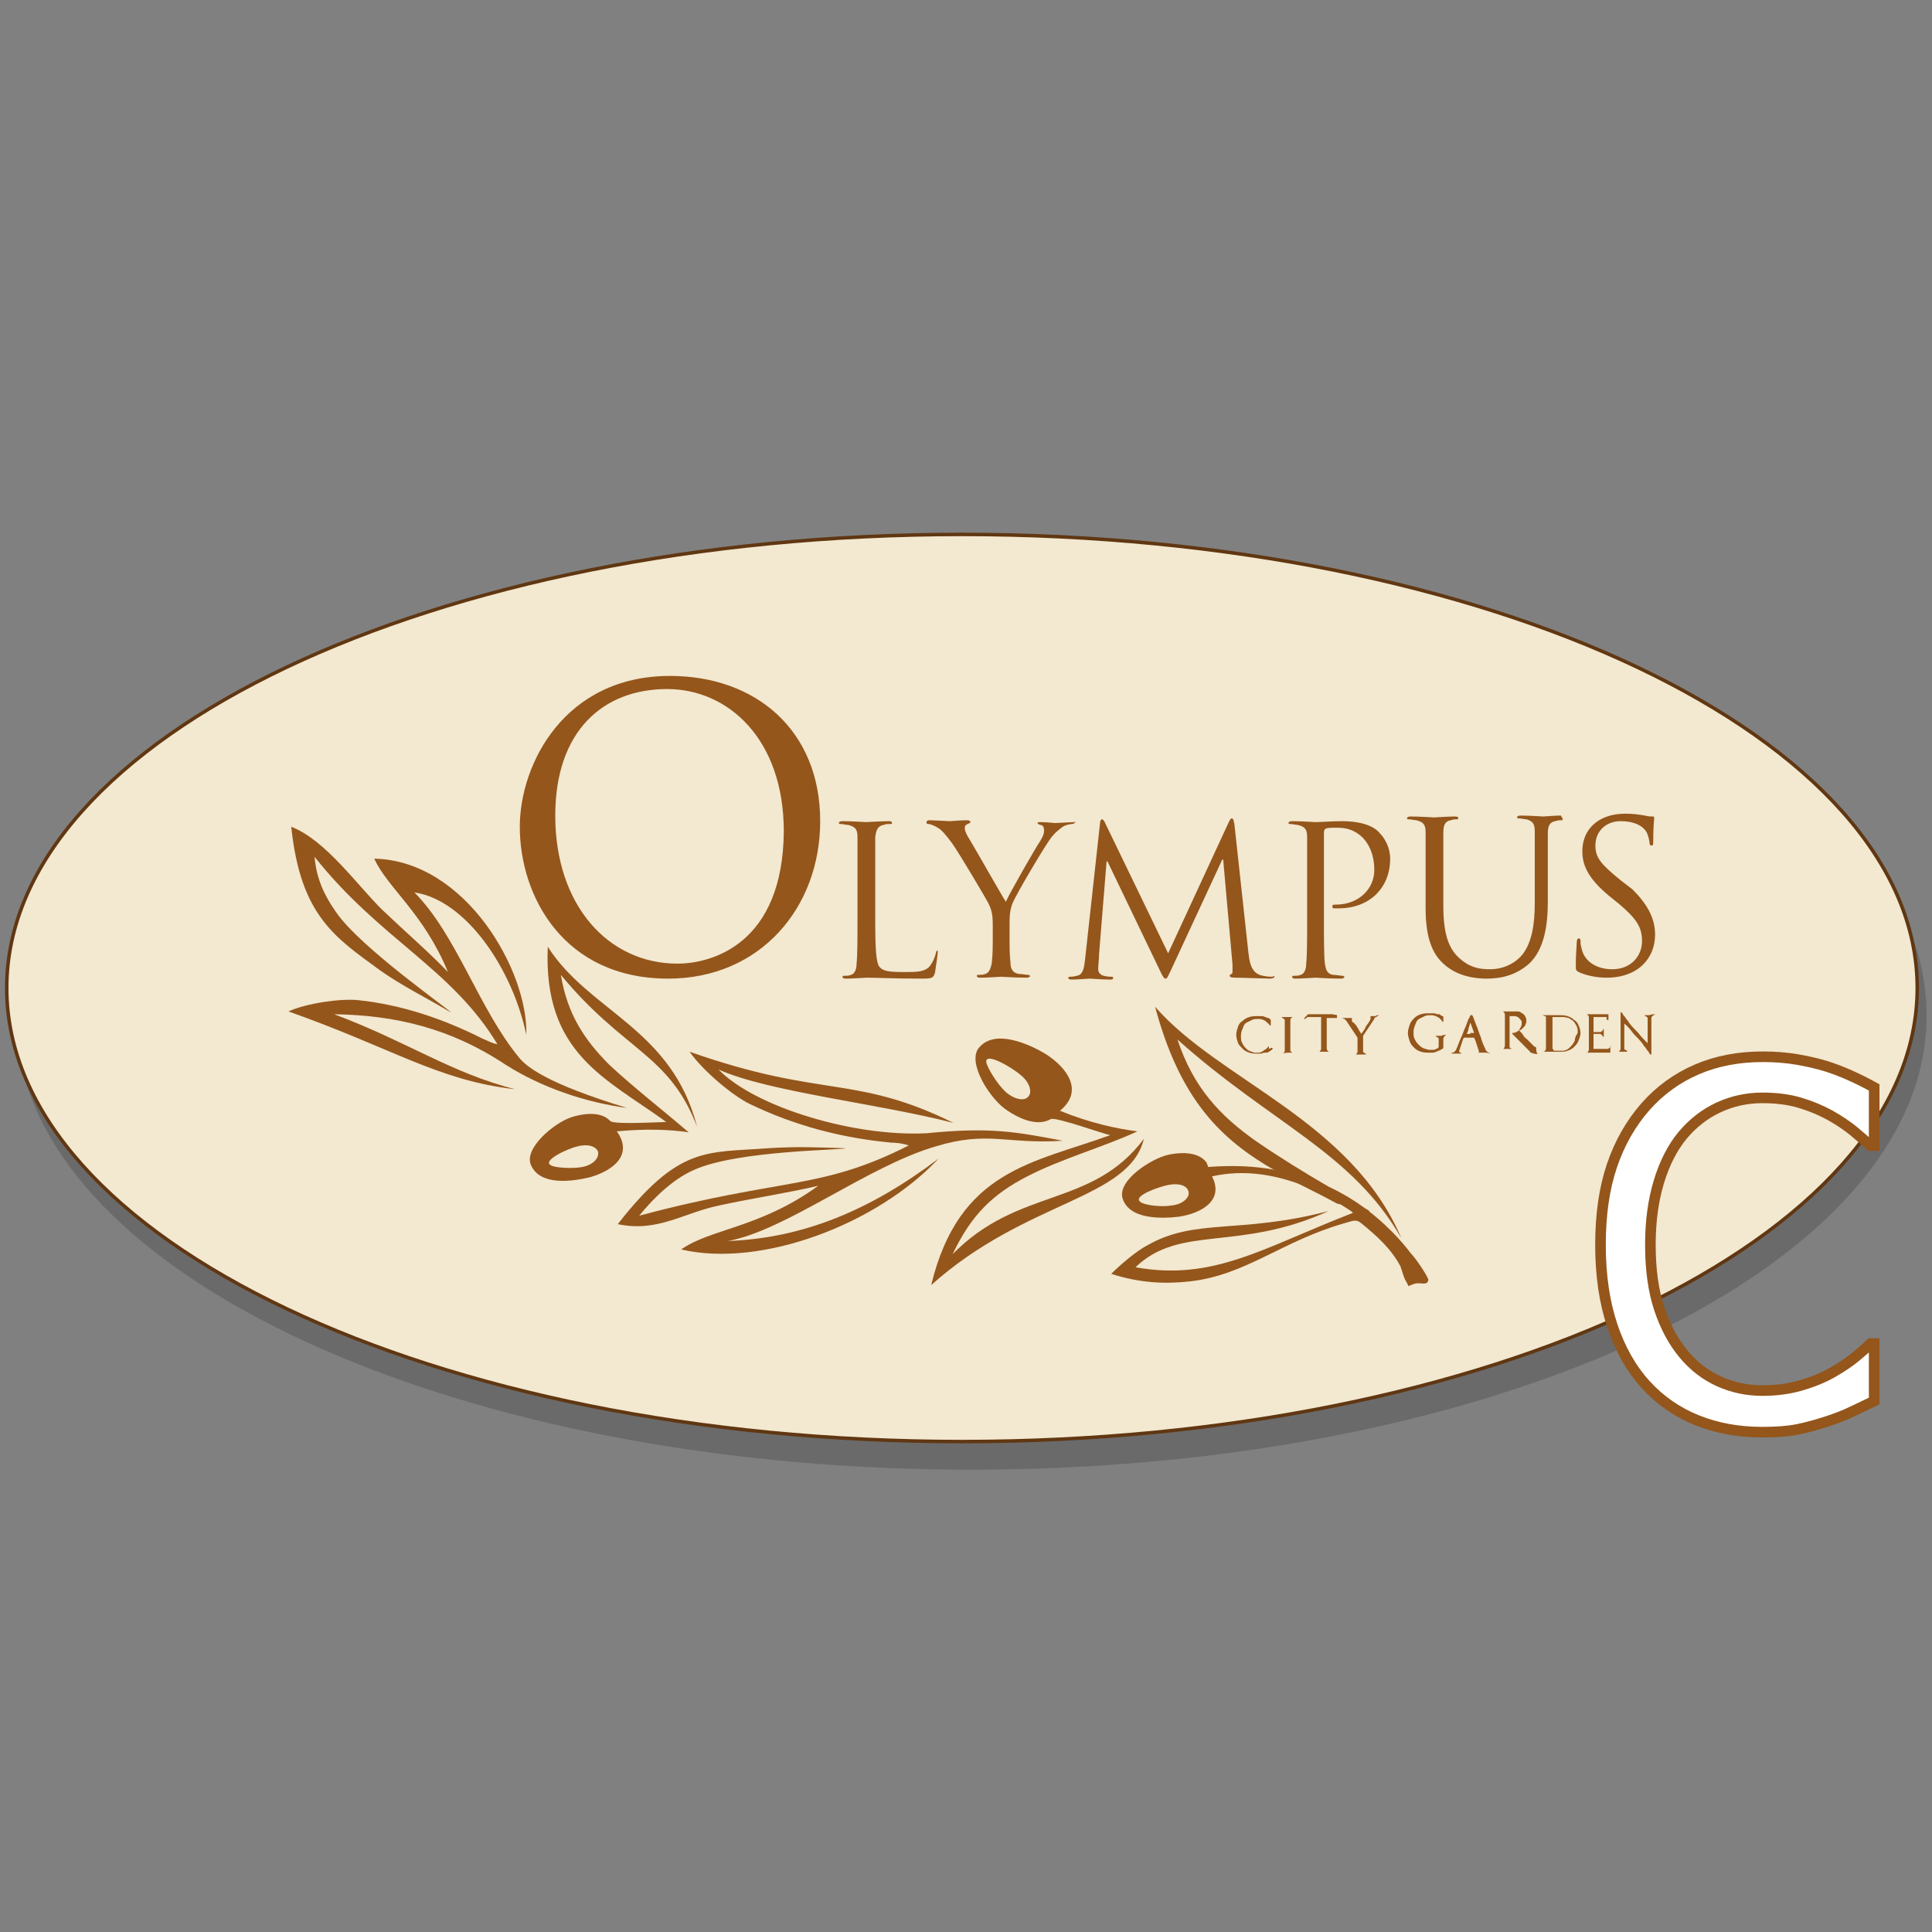 <?xml version="1.0" encoding="UTF-8"?>
<svg width="200pt" version="1.1" xmlns="http://www.w3.org/2000/svg" height="200pt" viewBox="0 0 200 200" xmlns:xlink="http://www.w3.org/1999/xlink">
 <rect x="0" y="0" width="200" height="200" fill="#808080" stroke="none"/>
 <defs>
  <clipPath id="Clip0">
   <path d="M0 0 L198.922 0 L198.922 97 L0 97 L0 0 Z" transform="translate(0.515, 55.141)"/>
  </clipPath>
  <clipPath id="Clip1">
   <path d="M0 0 L141.475 0 L141.475 63.252 L0 63.252 L0 0 Z" transform="translate(29.86, 69.972)"/>
  </clipPath>
 </defs>
 <g id="Background">
  <g id="Olympus" clip-path="url(#Clip0)">
   <path style="fill:#231f20; fill-rule:nonzero; fill-opacity:0.23;stroke:none;" d="M196.907 9.119 C196.907 35.022 152.677 56.073 98.019 56.073 C47.899 56.073 6.47 38.417 0 15.425 C8.884 36.962 48.961 53.26 97.053 53.26 C151.615 53.26 195.941 32.208 195.941 6.306 C195.941 4.172 195.651 2.134 195.072 0 C196.327 3.007 196.907 6.015 196.907 9.119 Z" transform="translate(2.531, 96.068)"/>
   <path style="fill:#f3e8d0; fill-rule:evenodd;stroke:#603712; stroke-width:0.362; stroke-linecap:butt; stroke-linejoin:miter; stroke-dasharray:none;" d="M197.776 46.954 C197.776 72.887 153.504 93.908 98.888 93.908 C44.274 93.908 0 72.887 0 46.954 C0 21.022 44.274 0 98.888 0 C153.504 0 197.776 21.022 197.776 46.954 Z" transform="translate(0.696, 55.323)"/>
   <g id="Group1" clip-path="url(#Clip1)">
    <path style="fill:#94561b; fill-rule:nonzero;stroke:none;" d="M3.766 3.395 L3.766 3.395 C3.67 3.492 3.573 3.589 3.38 3.686 C3.283 3.783 3.187 3.783 2.994 3.783 C2.897 3.783 2.801 3.783 2.607 3.881 C2.511 3.881 2.318 3.881 2.221 3.881 C1.931 3.881 1.642 3.881 1.352 3.783 C1.062 3.686 0.869 3.589 0.676 3.395 C0.483 3.201 0.29 3.007 0.193 2.813 C0.097 2.522 0 2.231 0 1.94 C0 1.649 0.097 1.358 0.193 1.067 C0.29 0.776 0.483 0.582 0.676 0.485 C0.869 0.291 1.062 0.194 1.352 0.097 C1.642 0 1.931 0 2.221 0 C2.318 0 2.511 0 2.607 0 C2.704 0 2.801 0 2.994 0.097 C3.09 0.097 3.187 0.194 3.283 0.194 C3.38 0.194 3.477 0.291 3.573 0.388 L3.573 0.388 L3.573 0.485 C3.573 0.582 3.573 0.582 3.573 0.679 C3.573 0.776 3.573 0.776 3.573 0.873 L3.573 0.97 L3.573 0.97 L3.477 0.97 C3.38 0.776 3.187 0.679 2.994 0.485 C2.801 0.388 2.607 0.291 2.318 0.291 C2.125 0.291 1.835 0.291 1.642 0.388 C1.449 0.485 1.255 0.582 1.062 0.679 C0.869 0.776 0.773 0.97 0.676 1.261 C0.579 1.455 0.483 1.746 0.483 2.037 C0.483 2.231 0.483 2.522 0.579 2.716 C0.676 2.91 0.773 3.104 0.966 3.298 C1.062 3.395 1.255 3.589 1.352 3.589 C1.545 3.686 1.642 3.686 1.835 3.783 C2.028 3.783 2.221 3.783 2.318 3.783 C2.511 3.783 2.704 3.686 2.801 3.589 C2.897 3.492 2.994 3.492 3.09 3.395 C3.187 3.298 3.283 3.201 3.38 3.104 L3.38 3.104 C3.38 3.201 3.38 3.298 3.38 3.395 C3.766 3.201 3.766 3.298 3.766 3.395 Z" transform="translate(127.976, 105.187)"/>
    <path style="fill:#94561b; fill-rule:nonzero;stroke:none;" d="M1.062 3.686 L1.062 3.686 C0.676 3.686 0.29 3.686 0 3.783 L0 3.783 C0.097 3.783 0.193 3.686 0.193 3.686 C0.29 3.589 0.29 3.492 0.29 3.492 L0.29 0.388 C0.29 0.291 0.29 0.194 0.193 0.194 C0.097 0.097 0.097 0.097 0 0.097 L0 0 L0 0 C0.193 0 0.386 0 0.579 0 C0.773 0 0.966 0 1.159 0 L1.159 0 C1.062 0 0.966 0.097 0.966 0.097 C0.869 0.194 0.869 0.291 0.869 0.291 L0.869 3.395 C0.869 3.492 0.869 3.589 0.966 3.589 C0.966 3.589 0.966 3.589 1.062 3.686 Z" transform="translate(132.708, 105.284)"/>
    <path style="fill:#94561b; fill-rule:nonzero;stroke:none;" d="M3.38 0.097 C3.38 0.194 3.38 0.291 3.38 0.388 C3.38 0.485 3.38 0.582 3.38 0.679 L3.38 0.679 L3.38 0.582 L3.38 0.485 L3.38 0.388 C3.38 0.388 3.38 0.388 3.283 0.388 C3.09 0.388 2.897 0.388 2.801 0.388 C2.607 0.388 2.414 0.388 2.318 0.388 C2.318 0.776 2.318 1.164 2.318 1.455 C2.318 1.843 2.318 2.231 2.318 2.522 L2.318 3.007 C2.318 3.201 2.318 3.395 2.318 3.492 C2.318 3.589 2.318 3.686 2.414 3.783 C2.511 3.881 2.511 3.881 2.607 3.881 L2.607 3.881 L1.642 3.881 C1.545 3.881 1.545 3.881 1.449 3.881 L1.449 3.881 C1.545 3.881 1.642 3.881 1.642 3.783 C1.738 3.686 1.738 3.589 1.738 3.589 L1.738 1.94 C1.738 1.358 1.738 0.873 1.738 0.291 C1.352 0.291 1.062 0.291 0.676 0.291 C0.579 0.291 0.483 0.291 0.386 0.291 C0.29 0.291 0.193 0.388 0.097 0.485 L0.097 0.485 L0 0.485 L0 0.388 C0.097 0.291 0.097 0.291 0.193 0.194 C0.29 0.097 0.29 0.097 0.386 0 L0.386 0 C1.062 0 1.738 0 2.511 0 C2.704 0 2.897 0 2.994 0 C2.994 0.097 3.187 0 3.38 0.097 C3.38 0 3.38 0 3.38 0.097 L3.38 0.097 Z" transform="translate(135.025, 104.993)"/>
    <path style="fill:#94561b; fill-rule:nonzero;stroke:none;" d="M3.863 0 L3.863 0 C3.766 0.097 3.67 0.097 3.573 0.194 C3.477 0.194 3.38 0.291 3.38 0.388 C3.187 0.679 2.994 0.97 2.801 1.261 C2.607 1.552 2.414 1.843 2.221 2.134 C2.221 2.425 2.221 2.619 2.221 2.91 C2.221 3.201 2.221 3.395 2.221 3.686 C2.221 3.783 2.221 3.881 2.318 3.881 C2.414 3.978 2.414 3.978 2.511 3.978 L2.511 3.978 L2.511 4.075 L2.511 4.075 C2.414 4.075 2.221 4.075 2.125 4.075 C2.028 4.075 1.835 4.075 1.738 4.075 C1.642 4.075 1.642 4.075 1.545 4.075 C1.449 4.075 1.449 4.075 1.352 4.075 L1.352 4.075 C1.449 4.075 1.545 4.075 1.545 3.978 C1.642 3.881 1.642 3.783 1.642 3.783 L1.642 2.328 C1.449 2.037 1.255 1.746 1.062 1.455 C0.869 1.164 0.676 0.873 0.483 0.582 C0.386 0.485 0.29 0.388 0.29 0.388 C0.193 0.388 0.097 0.291 0 0.291 L0 0.291 C0.097 0.291 0.29 0.291 0.386 0.291 L0.773 0.291 C0.773 0.291 0.869 0.291 0.966 0.291 C1.062 0.291 1.062 0.291 1.159 0.291 L1.159 0.291 L1.062 0.291 L1.062 0.388 C1.062 0.388 1.062 0.388 1.062 0.485 C1.062 0.485 1.062 0.485 1.062 0.582 C1.062 0.679 1.159 0.776 1.255 0.776 C1.352 0.873 1.352 0.97 1.449 0.97 C1.545 1.164 1.642 1.261 1.738 1.455 C1.835 1.649 1.931 1.746 2.028 1.94 C2.221 1.649 2.414 1.455 2.511 1.164 C2.704 0.873 2.897 0.679 2.994 0.388 L2.994 0.291 L2.994 0.194 L2.994 0.194 L2.994 0.097 L2.994 0.097 C3.187 0.097 3.283 0.097 3.477 0.097 C3.573 0 3.766 0 3.863 0 Z" transform="translate(138.888, 105.09)"/>
    <path style="fill:#94561b; fill-rule:nonzero;stroke:none;" d="M3.959 2.231 L3.959 2.231 C3.863 2.328 3.766 2.328 3.766 2.425 C3.67 2.522 3.67 2.619 3.67 2.619 C3.67 2.813 3.67 2.91 3.67 3.104 C3.67 3.298 3.67 3.395 3.67 3.589 L3.573 3.686 C3.477 3.686 3.477 3.783 3.38 3.783 C3.283 3.783 3.283 3.881 3.187 3.881 C3.09 3.881 3.09 3.881 2.994 3.978 C2.897 3.978 2.704 4.075 2.607 4.075 C2.511 4.075 2.318 4.075 2.221 4.075 C1.931 4.075 1.642 4.075 1.352 3.978 C1.062 3.881 0.869 3.783 0.676 3.589 C0.483 3.395 0.29 3.201 0.193 2.91 C0.097 2.619 0 2.328 0 2.037 C0 1.746 0.097 1.455 0.193 1.164 C0.29 0.873 0.483 0.679 0.676 0.485 C0.869 0.291 1.062 0.194 1.352 0.097 C1.642 0 1.931 0 2.221 0 C2.318 0 2.511 0 2.607 0 C2.704 0 2.897 0 2.994 0.097 C2.994 0.097 3.09 0.097 3.187 0.097 C3.283 0.097 3.283 0.097 3.38 0.194 C3.477 0.194 3.477 0.291 3.573 0.291 C3.67 0.291 3.67 0.388 3.67 0.388 L3.67 0.388 L3.67 0.485 C3.67 0.485 3.67 0.582 3.67 0.679 L3.67 0.776 L3.67 0.873 L3.67 0.873 L3.573 0.873 C3.477 0.679 3.283 0.485 3.09 0.388 C2.897 0.291 2.704 0.194 2.414 0.194 C2.221 0.194 1.931 0.194 1.738 0.291 C1.545 0.388 1.352 0.485 1.159 0.582 C0.966 0.679 0.869 0.873 0.773 1.164 C0.676 1.358 0.579 1.649 0.579 1.94 C0.579 2.134 0.579 2.425 0.676 2.619 C0.773 2.813 0.869 3.007 1.062 3.201 L1.062 3.201 C1.159 3.298 1.352 3.492 1.545 3.589 C1.738 3.686 1.931 3.686 2.125 3.783 C2.318 3.783 2.511 3.783 2.704 3.783 C2.897 3.686 3.09 3.686 3.187 3.492 C3.187 3.395 3.187 3.201 3.187 3.104 C3.187 3.007 3.187 2.813 3.187 2.716 C3.187 2.619 3.187 2.522 3.09 2.522 C2.994 2.425 2.994 2.425 2.897 2.425 L2.897 2.425 L2.897 2.328 L2.897 2.328 C3.09 2.328 3.283 2.328 3.477 2.328 C3.67 2.231 3.766 2.231 3.959 2.231 Z" transform="translate(145.744, 104.896)"/>
    <path style="fill:#94561b; fill-rule:nonzero;stroke:none;" d="M3.959 3.881 C3.863 3.881 3.766 3.881 3.67 3.783 C3.573 3.686 3.477 3.589 3.477 3.492 C3.283 3.104 3.09 2.619 2.994 2.231 C2.801 1.843 2.704 1.358 2.511 0.97 L2.221 0.194 L2.125 0 C2.125 0 2.125 0 2.028 0 C2.028 0 2.028 0 1.931 0 C1.931 0 1.931 0.097 1.835 0.194 C1.835 0.291 1.835 0.291 1.738 0.388 L1.449 1.164 C1.255 1.552 1.159 1.94 0.966 2.328 C0.773 2.716 0.676 3.104 0.483 3.492 L0.483 3.492 C0.483 3.589 0.386 3.686 0.29 3.783 C0.193 3.881 0.097 3.881 0 3.881 L0 3.881 L0 3.978 C0.193 3.978 0.29 3.978 0.483 3.978 C0.579 3.978 0.773 3.978 0.966 3.978 L0.966 3.978 L0.966 3.881 L0.869 3.881 C0.869 3.881 0.869 3.881 0.773 3.783 L0.773 3.686 C0.773 3.589 0.869 3.492 0.869 3.395 C0.869 3.298 0.966 3.201 0.966 3.104 C0.966 3.007 1.062 2.91 1.062 2.813 C1.062 2.716 1.159 2.619 1.159 2.522 C1.159 2.425 1.255 2.425 1.255 2.328 L2.318 2.328 C2.318 2.328 2.318 2.425 2.414 2.522 C2.414 2.619 2.511 2.716 2.511 2.813 C2.511 2.91 2.607 3.007 2.607 3.104 C2.607 3.201 2.704 3.298 2.704 3.395 C2.704 3.492 2.801 3.589 2.801 3.686 C2.801 3.783 2.801 3.783 2.801 3.783 L2.801 3.881 C2.801 3.881 2.801 3.881 2.704 3.881 L2.704 3.881 C2.801 3.881 2.801 3.881 2.897 3.881 C2.994 3.881 2.994 3.881 3.09 3.881 C3.187 3.881 3.38 3.881 3.477 3.881 C3.766 3.881 3.863 3.978 3.959 3.881 L3.959 3.881 Z M1.931 1.94 C1.835 1.94 1.642 1.94 1.545 1.94 C1.642 1.746 1.738 1.552 1.738 1.358 C1.835 1.164 1.835 0.97 1.931 0.776 L2.318 1.843 L1.931 1.843 L1.931 1.94 Z" transform="translate(150.283, 105.09)"/>
    <path style="fill:#94561b; fill-rule:nonzero;stroke:none;" d="M3.766 4.366 L3.766 4.366 C3.67 4.463 3.477 4.366 3.38 4.366 C3.283 4.366 3.187 4.269 3.09 4.269 C3.09 4.269 2.994 4.269 2.994 4.172 L2.897 4.075 L2.801 3.978 L2.704 3.881 C2.414 3.589 2.221 3.395 1.931 3.104 C1.642 2.813 1.449 2.619 1.159 2.328 L1.159 2.231 L1.159 2.231 C1.255 2.231 1.449 2.231 1.545 2.134 C1.642 2.134 1.738 2.037 1.835 1.94 C1.931 1.843 1.931 1.746 2.028 1.649 C2.028 1.552 2.125 1.455 2.125 1.358 C2.125 1.261 2.125 1.164 2.125 1.067 C2.125 0.97 2.028 0.873 1.931 0.776 C1.835 0.679 1.835 0.679 1.738 0.582 C1.642 0.582 1.545 0.485 1.449 0.485 C1.352 0.485 1.255 0.485 1.159 0.485 C1.062 0.485 0.966 0.485 0.869 0.485 C0.869 0.873 0.869 1.261 0.869 1.552 C0.869 1.94 0.869 2.328 0.869 2.619 C0.869 2.813 0.869 3.007 0.869 3.104 C0.869 3.298 0.869 3.492 0.869 3.589 C0.869 3.686 0.869 3.783 0.966 3.783 C1.062 3.881 1.062 3.881 1.159 3.881 L1.159 3.881 C0.966 3.881 0.773 3.881 0.579 3.881 C0.386 3.881 0.193 3.881 0 3.881 L0 3.881 L0.097 3.881 C0.193 3.881 0.29 3.881 0.29 3.783 C0.386 3.686 0.386 3.589 0.386 3.492 C0.386 3.201 0.386 2.91 0.386 2.716 C0.386 2.425 0.386 2.134 0.386 1.94 C0.386 1.649 0.386 1.455 0.386 1.164 C0.386 0.873 0.386 0.679 0.386 0.388 C0.386 0.291 0.386 0.194 0.29 0.097 C0.193 0 0.193 0 0.097 0 L0.097 0 C0.386 0 0.579 0 0.869 0 C1.159 0 1.352 0 1.642 0 C1.738 0 1.931 0 2.028 0.097 C2.125 0.194 2.221 0.194 2.318 0.291 C2.414 0.388 2.511 0.485 2.511 0.582 C2.607 0.679 2.607 0.873 2.607 0.97 C2.607 1.067 2.607 1.164 2.511 1.358 C2.511 1.455 2.414 1.552 2.318 1.649 C2.221 1.746 2.221 1.746 2.125 1.843 C2.028 1.94 1.931 1.94 1.835 1.94 C2.028 2.134 2.221 2.328 2.318 2.522 C2.414 2.716 2.607 2.813 2.704 2.91 C2.801 3.007 2.897 3.104 2.994 3.201 C3.09 3.298 3.187 3.395 3.283 3.492 C3.38 3.589 3.477 3.686 3.573 3.686 C3.67 3.686 3.573 4.269 3.766 4.366 Z" transform="translate(155.401, 104.702)"/>
    <path style="fill:#94561b; fill-rule:nonzero;stroke:none;" d="M3.766 1.067 C3.67 0.776 3.477 0.582 3.283 0.485 C3.09 0.291 2.897 0.194 2.607 0.097 C2.318 0 2.028 0 1.738 0 C1.449 0 1.159 0 0.869 0 C0.579 0 0.29 0 0 0 L0 0 C0.097 0 0.193 0.097 0.29 0.097 C0.386 0.097 0.386 0.194 0.386 0.291 C0.386 0.388 0.386 0.582 0.386 0.679 C0.386 0.776 0.386 0.97 0.386 1.067 L0.386 1.455 C0.386 1.552 0.386 1.746 0.386 1.843 L0.386 2.619 C0.386 2.91 0.386 3.104 0.386 3.395 C0.386 3.492 0.386 3.589 0.29 3.686 C0.193 3.783 0.193 3.783 0.097 3.783 L0.097 3.783 C0.386 3.783 0.676 3.783 0.966 3.783 C1.255 3.783 1.545 3.783 1.835 3.783 C2.125 3.783 2.414 3.783 2.607 3.686 C2.897 3.589 3.09 3.492 3.283 3.298 C3.477 3.104 3.67 2.91 3.766 2.619 C3.863 2.328 3.959 2.134 3.959 1.843 C3.959 1.552 3.863 1.261 3.766 1.067 Z M3.38 2.619 C3.283 2.813 3.187 3.007 2.994 3.201 C2.801 3.395 2.704 3.492 2.511 3.589 C2.318 3.686 2.125 3.686 1.931 3.686 L1.352 3.686 C1.255 3.686 1.159 3.686 1.159 3.589 C1.062 3.492 1.062 3.395 1.062 3.395 C1.062 3.395 1.062 3.298 1.062 3.201 C1.062 3.104 1.062 3.104 1.062 3.007 C1.062 2.91 1.062 2.813 1.062 2.619 C1.062 2.522 1.062 2.425 1.062 2.231 C1.062 1.552 1.062 0.873 1.062 0.194 C1.255 0.194 1.449 0.194 1.642 0.194 C1.835 0.194 2.028 0.194 2.221 0.194 C2.414 0.194 2.607 0.291 2.704 0.291 C2.801 0.291 2.994 0.485 3.187 0.582 C3.38 0.776 3.477 0.97 3.573 1.164 C3.67 1.358 3.67 1.552 3.67 1.843 C3.477 2.134 3.38 2.328 3.38 2.619 " transform="translate(159.651, 105.09)"/>
    <path style="fill:#94561b; fill-rule:nonzero;stroke:none;" d="M2.511 3.395 L2.511 3.492 C2.511 3.589 2.511 3.589 2.511 3.686 C2.511 3.783 2.511 3.783 2.511 3.881 C2.511 3.978 2.511 3.978 2.511 3.978 L2.511 3.978 C2.125 3.978 1.642 3.978 1.255 3.978 C0.869 3.978 0.386 3.978 0 3.978 L0 3.978 C0.097 3.978 0.193 3.978 0.193 3.881 C0.29 3.783 0.29 3.686 0.29 3.589 C0.29 3.298 0.29 3.007 0.29 2.813 C0.29 2.522 0.29 2.231 0.29 2.037 L0.29 1.164 C0.29 0.873 0.29 0.679 0.29 0.388 C0.29 0.291 0.29 0.194 0.193 0.097 C0.097 0 0.097 0 0 0 L0 0 C0.29 0 0.483 0 0.773 0 C1.062 0 1.255 0 1.545 0 C1.642 0 1.835 0 1.931 0 C2.028 0 2.221 0 2.318 0 L2.318 0 L2.318 0.097 C2.318 0.097 2.318 0.194 2.318 0.291 C2.318 0.388 2.318 0.388 2.318 0.485 L2.318 0.582 C2.318 0.582 2.318 0.582 2.221 0.582 C2.221 0.582 2.221 0.582 2.125 0.582 C2.125 0.582 2.125 0.582 2.125 0.485 L2.125 0.388 L2.125 0.291 C2.125 0.291 2.125 0.291 2.028 0.291 C1.931 0.291 1.931 0.291 1.835 0.291 C1.738 0.291 1.738 0.291 1.642 0.291 C1.352 0.291 1.062 0.291 0.773 0.291 C0.773 0.582 0.773 0.776 0.773 1.067 C0.773 1.358 0.773 1.552 0.773 1.843 L1.449 1.843 C1.545 1.843 1.545 1.843 1.642 1.746 C1.738 1.746 1.738 1.649 1.738 1.552 L1.738 1.552 L1.835 1.552 L1.835 1.552 L1.835 2.328 L1.835 2.328 L1.738 2.328 C1.738 2.231 1.642 2.231 1.642 2.134 C1.545 2.134 1.545 2.037 1.449 2.037 L0.773 2.037 C0.773 2.328 0.773 2.619 0.773 2.813 C0.773 3.104 0.773 3.395 0.773 3.589 C0.966 3.589 1.255 3.589 1.449 3.589 C1.642 3.589 1.931 3.589 2.125 3.589 C2.221 3.589 2.318 3.589 2.414 3.492 C2.511 3.395 2.607 3.395 2.607 3.201 L2.511 3.395 L2.511 3.395 Z" transform="translate(164.189, 104.993)"/>
    <path style="fill:#94561b; fill-rule:nonzero;stroke:none;" d="M3.863 0.194 L3.863 0.194 C3.766 0.291 3.67 0.291 3.573 0.388 C3.477 0.485 3.477 0.582 3.477 0.679 C3.477 0.776 3.477 0.97 3.477 1.067 C3.477 1.164 3.477 1.358 3.477 1.455 C3.477 1.746 3.477 2.037 3.477 2.425 C3.477 2.716 3.477 3.007 3.477 3.395 C3.477 3.492 3.477 3.589 3.477 3.783 C3.477 3.881 3.477 3.978 3.477 4.172 L3.477 4.269 L3.477 4.366 L3.477 4.366 C3.477 4.366 3.477 4.366 3.38 4.366 L3.283 4.269 C3.283 4.172 3.187 4.172 3.187 4.075 C3.09 3.978 2.994 3.881 2.897 3.686 C2.801 3.589 2.704 3.492 2.607 3.298 C2.318 2.91 2.028 2.619 1.642 2.231 C1.352 1.843 1.062 1.455 0.676 1.164 C0.676 1.455 0.676 1.746 0.676 2.037 C0.676 2.328 0.676 2.619 0.676 2.91 C0.676 3.007 0.676 3.201 0.676 3.298 C0.676 3.492 0.676 3.589 0.676 3.686 C0.676 3.783 0.676 3.881 0.773 3.881 C0.869 3.881 0.869 3.978 0.966 3.978 L0.966 3.978 L0.966 4.075 L0.966 4.075 C0.773 4.075 0.676 4.075 0.483 4.075 C0.29 4.075 0.193 4.075 0 4.075 L0 4.075 C0.097 4.075 0.193 4.075 0.193 3.978 C0.29 3.881 0.29 3.783 0.29 3.686 C0.29 3.589 0.29 3.395 0.29 3.298 C0.29 3.201 0.29 3.007 0.29 2.91 C0.29 2.619 0.29 2.328 0.29 1.94 C0.29 1.649 0.29 1.261 0.29 0.97 C0.29 0.873 0.29 0.776 0.29 0.582 C0.29 0.485 0.29 0.388 0.29 0.194 L0.29 0.097 L0.29 0 L0.29 0 C0.29 0 0.29 0 0.386 0 L0.483 0.097 C0.483 0.194 0.579 0.194 0.579 0.291 C0.676 0.388 0.773 0.485 0.869 0.679 C0.966 0.776 1.062 0.873 1.159 1.067 C1.449 1.455 1.738 1.746 2.125 2.134 C2.414 2.522 2.704 2.813 3.09 3.201 C3.09 2.91 3.09 2.619 3.09 2.328 C3.09 2.037 3.09 1.746 3.09 1.455 C3.09 1.358 3.09 1.164 3.09 1.067 C3.09 0.97 3.09 0.776 3.09 0.679 L3.09 0.582 C3.09 0.582 3.09 0.485 2.994 0.485 L2.897 0.388 L2.801 0.388 L2.801 0.388 L2.801 0.291 L2.801 0.291 C2.994 0.291 3.09 0.291 3.283 0.291 C3.477 0.194 3.67 0.194 3.863 0.194 Z" transform="translate(167.473, 104.799)"/>
    <path style="fill:#94561b; fill-rule:nonzero;stroke:none;" d="M15.548 0 C4.635 0 0 9.119 0 15.619 C0 22.798 4.539 31.335 15.355 31.335 C24.915 31.335 31.096 23.962 31.096 15.037 C31.096 5.627 24.432 0 15.548 0 Z M16.32 29.783 C9.174 29.783 3.67 23.768 3.67 14.455 C3.67 5.724 8.595 1.358 15.258 1.358 C21.535 1.358 27.329 6.5 27.329 16.104 C27.233 27.746 19.893 29.783 16.32 29.783 " transform="translate(53.81, 69.972)"/>
    <path style="fill:#94561b; fill-rule:nonzero;stroke:none;" d="M10.236 13.582 C10.236 13.776 10.043 15.134 9.947 15.716 C9.754 16.201 9.754 16.298 8.595 16.298 C5.505 16.298 4.056 16.201 2.897 16.201 C2.704 16.201 1.449 16.298 0.773 16.298 C0.579 16.298 0.386 16.298 0.386 16.104 C0.386 16.007 0.386 16.007 0.579 16.007 C0.773 16.007 1.062 16.007 1.255 15.91 C1.642 15.813 1.835 15.328 1.835 14.746 C1.931 13.873 1.931 12.127 1.931 10.089 L1.931 6.306 C1.931 2.91 1.931 2.328 1.931 1.649 C1.931 0.873 1.738 0.582 0.966 0.388 C0.773 0.388 0.386 0.291 0.193 0.291 C0.097 0.291 0 0.291 0 0.194 C0 0.097 0.097 0 0.386 0 C1.352 0 2.704 0.097 2.801 0.097 C2.897 0.097 4.442 0 5.118 0 C5.311 0 5.505 0 5.505 0.194 C5.505 0.291 5.408 0.291 5.311 0.291 C5.118 0.291 4.829 0.291 4.635 0.388 C4.056 0.485 3.863 0.873 3.766 1.649 C3.766 2.328 3.766 2.91 3.766 6.306 L3.766 10.186 C3.766 13.388 3.863 14.746 4.249 15.134 C4.635 15.522 5.118 15.619 6.856 15.619 C8.015 15.619 8.981 15.619 9.464 14.94 C9.754 14.552 9.947 14.067 10.043 13.679 C10.043 13.485 10.14 13.388 10.236 13.388 C10.236 13.194 10.236 13.291 10.236 13.582 Z" transform="translate(86.837, 85.008)"/>
    <path style="fill:#94561b; fill-rule:nonzero;stroke:none;" d="M15.355 0.194 C15.355 0.291 15.258 0.388 15.065 0.388 C14.872 0.388 14.389 0.485 14.099 0.679 C13.713 0.97 13.423 1.164 12.94 1.746 C12.264 2.619 9.271 7.664 8.884 8.634 C8.595 9.41 8.595 10.089 8.595 10.768 L8.595 12.612 C8.595 13 8.595 13.873 8.691 14.746 C8.691 15.328 8.884 15.813 9.56 15.91 C9.85 15.91 10.333 16.007 10.526 16.007 C10.623 16.007 10.719 16.104 10.719 16.104 C10.719 16.201 10.623 16.298 10.333 16.298 C9.174 16.298 7.822 16.201 7.726 16.201 C7.629 16.201 6.277 16.298 5.601 16.298 C5.408 16.298 5.215 16.298 5.215 16.104 C5.215 16.007 5.215 16.007 5.408 16.007 C5.601 16.007 5.891 16.007 6.084 15.91 C6.47 15.813 6.663 15.328 6.76 14.746 C6.856 13.873 6.856 12.903 6.856 12.612 L6.856 10.768 C6.856 9.604 6.663 9.119 6.374 8.537 C6.18 8.149 3.38 3.395 2.607 2.328 C2.028 1.552 1.545 0.97 1.159 0.776 C0.869 0.582 0.386 0.388 0.193 0.388 C0.097 0.388 0 0.388 0 0.194 C0 0.097 0.097 0 0.29 0 C0.676 0 2.318 0.097 2.414 0.097 C2.607 0.097 3.38 0 4.249 0 C4.442 0 4.539 0.097 4.539 0.194 C4.539 0.291 4.442 0.291 4.249 0.388 C4.056 0.485 3.959 0.582 3.959 0.776 C3.959 1.067 4.056 1.261 4.249 1.649 C4.635 2.231 7.822 7.858 8.208 8.44 C8.595 7.567 11.299 2.813 11.782 2.134 C12.071 1.649 12.168 1.358 12.168 1.067 C12.168 0.776 12.071 0.485 11.782 0.485 C11.588 0.388 11.492 0.388 11.492 0.291 C11.492 0.194 11.588 0.194 11.878 0.194 C12.458 0.194 13.133 0.291 13.327 0.291 C13.423 0.291 14.968 0.194 15.451 0.194 C15.162 1.42109e-14 15.355 0.097 15.355 0.194 Z" transform="translate(95.914, 84.911)"/>
    <path style="fill:#94561b; fill-rule:nonzero;stroke:none;" d="M21.342 16.395 C21.342 16.492 21.149 16.589 20.859 16.589 C20.376 16.589 18.059 16.492 17.286 16.492 C16.803 16.492 16.707 16.395 16.707 16.298 C16.707 16.201 16.707 16.201 16.9 16.104 C16.996 16.104 16.996 15.91 16.996 15.716 C16.996 15.619 16.996 15.328 16.996 15.134 L16.031 4.269 L15.934 4.269 L10.623 15.716 C10.236 16.492 10.236 16.589 10.043 16.589 C9.947 16.589 9.754 16.395 9.464 15.716 L4.056 4.463 L3.959 4.463 L3.187 13.97 C3.187 14.552 3.09 15.134 3.09 15.619 C3.09 15.91 3.283 16.201 3.67 16.298 C4.056 16.395 4.346 16.395 4.442 16.395 C4.539 16.395 4.635 16.395 4.635 16.492 C4.635 16.686 4.539 16.686 4.249 16.686 C3.477 16.686 2.414 16.589 2.221 16.589 C2.028 16.589 0.966 16.686 0.386 16.686 C0.193 16.686 0 16.686 0 16.492 C0 16.395 0.097 16.395 0.193 16.395 C0.386 16.395 0.483 16.395 0.869 16.298 C1.545 16.201 1.642 15.425 1.738 14.552 L3.283 0.485 C3.283 0.291 3.38 0.097 3.477 0.097 C3.573 0.097 3.67 0.194 3.766 0.388 L10.333 13.97 L16.61 0.388 C16.707 0.194 16.803 0 16.9 0 C17.093 0 17.093 0.194 17.189 0.582 L18.638 13.873 C18.735 14.649 18.831 15.813 19.797 16.201 C20.376 16.395 20.956 16.395 21.149 16.395 C21.342 16.298 21.342 16.298 21.342 16.395 Z" transform="translate(110.593, 84.717)"/>
    <path style="fill:#94561b; fill-rule:nonzero;stroke:none;" d="M8.884 5.045 C8.884 4.366 8.788 2.91 7.726 1.746 C6.567 0.582 5.311 0.679 4.829 0.679 C4.442 0.679 4.056 0.679 3.863 0.776 C3.766 0.776 3.67 0.97 3.67 1.164 L3.67 10.089 C3.67 12.127 3.67 13.873 3.766 14.746 C3.863 15.328 3.959 15.813 4.635 15.91 C4.925 15.91 5.408 16.007 5.601 16.007 C5.698 16.007 5.794 16.104 5.794 16.104 C5.794 16.201 5.698 16.298 5.408 16.298 C4.249 16.298 2.897 16.201 2.801 16.201 C2.704 16.201 1.352 16.298 0.773 16.298 C0.579 16.298 0.386 16.298 0.386 16.104 C0.386 16.007 0.386 16.007 0.579 16.007 C0.773 16.007 1.062 16.007 1.255 15.91 C1.642 15.813 1.835 15.328 1.835 14.746 C1.931 13.873 1.931 12.127 1.931 10.089 L1.931 6.306 C1.931 2.91 1.931 2.328 1.931 1.649 C1.931 0.873 1.738 0.582 0.966 0.388 C0.773 0.388 0.386 0.291 0.193 0.291 C0.097 0.291 0 0.291 0 0.194 C0 0.097 0.097 0 0.386 0 C1.352 0 2.607 0.097 2.801 0.097 C3.283 0.097 4.539 0 5.505 0 C8.208 0 9.174 0.873 9.464 1.261 C9.947 1.746 10.526 2.716 10.526 3.881 C10.526 6.985 8.305 9.022 5.215 9.022 C5.118 9.022 4.829 9.022 4.732 9.022 C4.635 9.022 4.539 9.022 4.539 8.828 C4.539 8.634 4.635 8.634 5.118 8.634 C7.339 8.537 8.884 6.985 8.884 5.045 Z" transform="translate(133.383, 85.008)"/>
    <path style="fill:#94561b; fill-rule:nonzero;stroke:none;" d="M16.127 0.388 C16.127 0.485 16.031 0.485 15.934 0.485 C15.741 0.485 15.644 0.485 15.355 0.582 C14.775 0.679 14.582 1.067 14.582 1.843 C14.582 2.522 14.582 3.104 14.582 6.5 L14.582 8.828 C14.582 11.156 14.292 13.776 12.651 15.328 C11.106 16.686 9.464 16.88 8.208 16.88 C7.436 16.88 5.311 16.783 3.766 15.328 C2.704 14.358 1.931 12.806 1.931 9.604 L1.931 6.403 C1.931 3.007 1.931 2.425 1.931 1.746 C1.931 0.97 1.738 0.679 0.966 0.485 C0.773 0.485 0.386 0.388 0.193 0.388 C0.097 0.388 0 0.388 0 0.291 C0 0.194 0.097 0.097 0.386 0.097 C1.352 0.097 2.704 0.194 2.801 0.194 C2.994 0.194 4.249 0.097 4.925 0.097 C5.118 0.097 5.311 0.097 5.311 0.291 C5.311 0.388 5.215 0.388 5.118 0.388 C4.925 0.388 4.829 0.388 4.539 0.485 C3.959 0.582 3.766 0.97 3.766 1.746 C3.766 2.425 3.766 3.007 3.766 6.403 L3.766 9.41 C3.766 12.515 4.442 13.873 5.408 14.746 C6.47 15.716 7.436 15.91 8.595 15.91 C9.947 15.91 11.202 15.328 11.975 14.358 C12.94 13.097 13.23 11.254 13.23 9.022 L13.23 6.306 C13.23 2.91 13.23 2.328 13.23 1.649 C13.23 0.873 13.037 0.582 12.361 0.388 C12.168 0.388 11.782 0.291 11.588 0.291 C11.492 0.291 11.395 0.291 11.395 0.194 C11.395 0.097 11.492 0 11.782 0 C12.747 0 13.906 0.097 14.099 0.097 C14.292 0.097 15.258 0 15.934 0 C16.031 0.194 16.127 0.291 16.127 0.388 Z" transform="translate(145.648, 84.426)"/>
    <path style="fill:#94561b; fill-rule:nonzero;stroke:none;" d="M8.208 12.515 C8.208 14.94 6.47 16.977 3.187 16.977 C2.221 16.977 1.159 16.783 0.29 16.395 C0 16.201 0 16.201 0 15.619 C0 14.552 0.097 13.679 0.097 13.291 C0.097 13.097 0.193 12.903 0.29 12.903 C0.386 12.903 0.483 13 0.483 13.097 C0.483 13.291 0.483 13.582 0.579 13.873 C0.869 15.425 2.318 16.104 3.766 16.104 C5.794 16.104 6.856 14.649 6.856 13.194 C6.856 11.739 6.277 10.865 4.442 9.313 L3.477 8.537 C1.255 6.694 0.676 5.336 0.676 3.881 C0.676 1.552 2.414 0 5.118 0 C5.987 0 6.567 0.097 7.146 0.194 C7.532 0.291 7.726 0.291 7.919 0.291 C8.112 0.291 8.112 0.291 8.112 0.485 C8.112 0.582 8.015 1.261 8.015 2.813 C8.015 3.201 8.015 3.298 7.822 3.298 C7.726 3.298 7.629 3.201 7.629 3.007 C7.629 2.716 7.436 2.134 7.339 1.94 C7.243 1.746 6.663 0.776 4.635 0.776 C3.187 0.776 2.028 1.746 2.028 3.298 C2.028 4.56 2.607 5.239 4.635 6.888 L5.891 7.858 C7.339 9.313 8.208 10.768 8.208 12.515 Z" transform="translate(163.127, 84.232)"/>
    <path style="fill:#94561b; fill-rule:nonzero;stroke:none;" d="M31.289 28.716 C30.999 28.813 30.806 28.91 30.806 28.91 C30.709 28.91 30.709 28.716 30.516 28.425 C30.227 27.94 30.13 27.358 29.937 26.872 C28.971 25.029 27.426 23.671 25.881 22.41 C25.301 21.925 24.915 22.216 24.142 22.41 C17.672 24.253 14.003 27.746 8.208 28.425 C5.601 28.716 2.994 28.619 0 27.649 C0.966 26.678 2.704 25.223 3.67 24.738 C8.691 21.828 13.23 23.574 22.501 21.149 C13.133 25.417 7.146 22.507 2.511 26.97 C10.623 28.425 15.741 24.932 25.012 21.343 C25.012 21.246 24.529 20.955 23.756 20.47 L23.37 20.373 C22.115 19.694 20.956 19.111 19.797 18.529 C18.831 18.044 17.866 17.559 16.996 16.977 C11.395 13.776 7.146 9.701 4.539 0 C11.202 7.664 24.819 11.739 30.033 23.962 C24.915 15.037 16.61 12.127 6.856 3.395 C8.498 8.343 11.202 11.254 15.065 13.97 C17.479 15.619 19.99 17.171 22.501 18.626 C23.949 19.305 25.205 20.082 26.267 20.858 C26.46 20.955 26.557 21.052 26.75 21.149 L26.653 21.149 C29.261 23.186 30.709 25.126 30.999 25.514 C31.482 25.999 32.544 27.552 32.834 28.231 C32.737 29.007 31.965 28.425 31.289 28.716 Z" transform="translate(115.035, 104.217)"/>
    <path style="fill:#94561b; fill-rule:nonzero;stroke:none;" d="M4.732 19.402 C12.264 22.216 16.9 25.514 23.467 27.163 C15.548 26.29 10.719 22.895 0 19.111 C1.931 18.238 5.505 17.753 7.243 17.947 C11.782 18.432 16.031 19.888 20.087 21.925 C20.569 22.119 21.052 22.41 21.632 22.507 C16.9 14.649 9.464 11.642 2.704 3.104 C2.897 5.433 3.766 7.179 4.925 8.828 C7.436 12.515 16.803 19.015 16.803 19.209 C14.389 17.753 11.782 16.492 9.464 14.843 C4.829 11.447 1.255 9.216 0.29 0 C3.863 1.358 7.243 6.209 9.754 8.634 C11.782 10.574 14.775 13.194 16.514 15.037 C14.003 8.925 10.236 6.306 8.884 3.298 C18.348 3.492 24.819 14.94 24.625 21.537 C23.177 14.649 18.348 7.567 13.037 6.791 C17.383 11.156 19.7 18.82 23.853 23.865 C24.625 24.835 26.75 26.581 35.055 29.104 C30.709 28.522 26.171 26.97 22.501 24.641 C16.803 20.858 11.106 19.5 4.732 19.402 Z" transform="translate(29.86, 85.591)"/>
    <path style="fill:#94561b; fill-rule:nonzero;stroke:none;" d="M46.064 9.216 C40.27 9.604 38.338 8.149 32.93 9.798 C25.881 11.835 17.383 18.529 11.395 19.596 C19.218 19.305 26.171 16.395 33.22 11.059 C26.846 17.85 14.872 22.41 6.567 20.47 C9.56 18.335 14.775 18.238 20.763 13.873 C17.962 14.552 13.616 15.231 10.526 15.91 C6.76 16.686 4.153 18.723 0 17.85 C6.374 9.701 9.174 10.477 15.548 9.992 C18.735 9.798 20.376 9.895 23.563 9.992 C23.563 10.186 12.458 10.186 7.919 12.224 C5.891 13.097 3.863 14.94 2.221 16.977 C17.093 13 20.956 14.358 30.13 9.701 C29.55 9.507 28.875 9.41 28.295 9.41 C23.177 8.925 18.348 7.664 13.713 5.433 C11.878 4.56 8.788 1.94 7.436 0 C21.149 4.851 24.529 2.328 34.765 7.373 C26.846 5.336 15.644 4.172 10.43 1.843 C14.196 5.724 24.432 8.828 31.965 8.44 C38.725 7.761 41.429 8.343 46.064 9.216 Z" transform="translate(63.95, 108.873)"/>
    <path style="fill:#94561b; fill-rule:nonzero;stroke:none;" d="M3.863 2.91 C10.43 10.865 15.065 11.059 17.962 18.626 C15.355 8.44 6.76 6.694 2.511 0 C2.028 11.059 8.498 13.582 14.775 18.141 C14.196 18.141 9.367 18.432 8.981 18.044 C7.919 16.88 5.794 17.365 4.925 17.656 C3.187 18.238 0 20.858 0.773 22.604 C1.738 24.835 5.215 24.253 6.856 23.865 C9.271 23.186 11.395 21.537 9.657 19.111 C12.651 18.82 15.162 18.917 17.093 19.209 C14.389 16.88 11.492 14.649 8.884 12.224 C6.277 9.604 4.539 6.985 3.863 2.91 Z M6.084 22.798 C5.118 22.992 3.187 22.895 2.801 22.604 C1.931 22.119 4.635 20.858 5.601 20.664 C6.663 20.373 7.532 20.664 7.726 21.246 C7.822 21.925 7.146 22.604 6.084 22.798 " transform="translate(54.196, 98.008)"/>
    <path style="fill:#94561b; fill-rule:nonzero;stroke:none;" d="M2.221 23.38 C4.153 19.305 6.374 17.171 9.947 15.328 C13.52 13.485 17.769 12.321 21.342 10.671 C19.121 10.38 16.417 9.798 13.327 8.537 C15.838 6.5 14.099 4.075 11.782 2.619 C10.14 1.649 6.567 0 4.925 2.037 C3.67 3.589 6.18 7.47 7.919 8.537 C8.788 9.119 10.816 10.283 12.361 9.41 C12.844 9.119 17.866 10.962 18.541 11.059 C10.526 13.97 2.897 14.649 0 26.581 C9.85 17.753 20.473 17.753 22.018 11.447 C16.61 18.626 9.078 16.395 2.221 23.38 Z M10.043 7.082 C9.657 7.567 8.595 7.373 7.726 6.597 C6.856 5.821 5.794 4.075 5.698 3.492 C5.601 2.425 8.402 4.075 9.271 4.851 C10.14 5.53 10.526 6.597 10.043 7.082 " transform="translate(96.397, 106.448)"/>
    <path style="fill:#94561b; fill-rule:nonzero;stroke:none;" d="M19.024 3.589 C18.059 3.104 17.093 2.619 16.224 2.037 C14.196 1.649 11.878 1.552 9.367 1.746 L9.174 1.261 C8.208 0 6.084 0.291 5.215 0.485 C3.477 0.873 0 3.104 0.483 4.948 C1.159 7.276 4.732 7.082 6.374 6.888 C8.788 6.5 11.009 5.142 9.754 2.716 C13.23 1.94 16.417 2.619 19.024 3.589 Z M5.601 5.724 C4.635 5.918 2.704 5.724 2.318 5.336 C1.545 4.754 4.249 3.783 5.311 3.589 C6.374 3.395 7.243 3.686 7.339 4.366 C7.436 4.948 6.663 5.627 5.601 5.724 " transform="translate(115.711, 119.06)"/>
   </g>
   <path style="fill:#ffffff; fill-rule:evenodd;stroke:#94561b; stroke-width:1.097; stroke-linecap:butt; stroke-linejoin:miter; stroke-dasharray:none;" d="M16.723 38.862 C14.282 38.862 12.039 38.451 9.991 37.628 C7.943 36.806 6.176 35.58 4.688 33.951 C3.201 32.322 2.047 30.291 1.228 27.856 C0.41 25.421 0 22.626 0 19.469 C0 16.329 0.397 13.592 1.191 11.258 C1.985 8.924 3.142 6.893 4.663 5.163 C6.151 3.484 7.914 2.204 9.953 1.322 C11.992 0.441 14.274 0 16.798 0 C18.052 0 19.226 0.092 20.32 0.277 C21.415 0.462 22.431 0.697 23.367 0.982 C24.169 1.234 24.992 1.549 25.836 1.927 C26.68 2.305 27.512 2.72 28.331 3.173 L28.331 9.193 L27.93 9.193 C27.495 8.79 26.935 8.303 26.25 7.732 C25.564 7.161 24.729 6.599 23.743 6.045 C22.79 5.524 21.754 5.096 20.634 4.76 C19.514 4.424 18.219 4.256 16.748 4.256 C15.16 4.256 13.656 4.584 12.235 5.239 C10.814 5.894 9.569 6.859 8.499 8.135 C7.446 9.411 6.627 11.015 6.042 12.946 C5.457 14.877 5.165 17.051 5.165 19.469 C5.165 22.038 5.474 24.25 6.092 26.106 C6.711 27.961 7.555 29.527 8.625 30.803 C9.661 32.045 10.881 32.981 12.285 33.611 C13.689 34.241 15.177 34.556 16.748 34.556 C18.185 34.556 19.514 34.379 20.734 34.027 C21.954 33.674 23.041 33.229 23.993 32.692 C24.913 32.171 25.707 31.638 26.375 31.093 C27.044 30.547 27.57 30.081 27.955 29.695 L28.331 29.695 L28.331 35.639 C27.512 36.025 26.739 36.394 26.012 36.747 C25.285 37.099 24.403 37.444 23.367 37.779 C22.28 38.132 21.273 38.401 20.346 38.585 C19.418 38.77 18.21 38.862 16.723 38.862 Z" transform="translate(165.682, 109.395)"/>
  </g>
 </g>
</svg>

